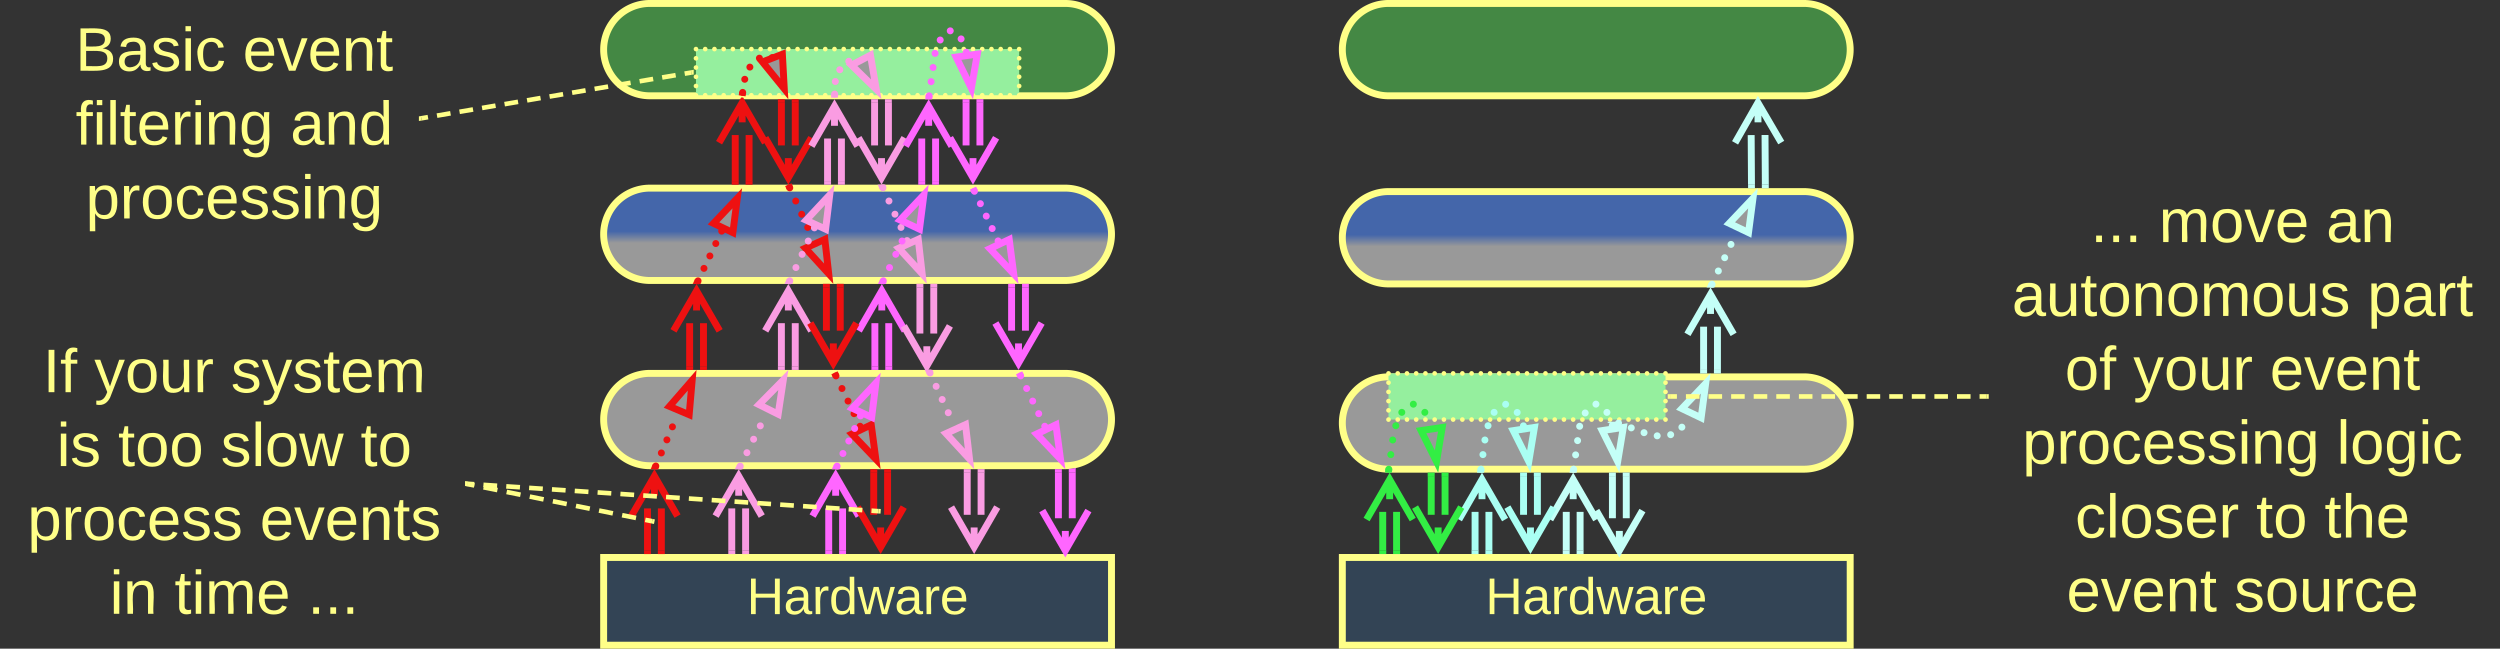 <svg xmlns="http://www.w3.org/2000/svg" xmlns:xlink="http://www.w3.org/1999/xlink" xmlns:lucid="lucid" width="1083" height="281"><rect width="100%" height="100%" fill="#333333" stroke="none"/><g transform="translate(-98.5 -538.5)" lucid:page-tab-id="0_0"><path d="M360 720.25a20 20 0 0 1 20-20h180a20 20 0 0 1 20 20 20 20 0 0 1-20 20H380a20 20 0 0 1-20-20z" stroke="#ff8" stroke-width="3" fill="#999"/><path d="M360 640a20 20 0 0 1 20-20h180a20 20 0 0 1 20 20 20 20 0 0 1-20 20H380a20 20 0 0 1-20-20z" stroke="#ff8" stroke-width="3" fill="url(#a)"/><path d="M360 560a20 20 0 0 1 20-20h180a20 20 0 0 1 20 20 20 20 0 0 1-20 20H380a20 20 0 0 1-20-20z" stroke="#ff8" stroke-width="3" fill="#484"/><path d="M360 780h220v38H360z" stroke="#ff8" stroke-width="3" fill="#345"/><use xlink:href="#b" transform="matrix(1,0,0,1,365,785) translate(56.975 19.528)"/><path d="M381.1 740.38a1.5 1.5 0 0 1 1.5-1.5 1.5 1.5 0 0 1 1.5 1.5 1.5 1.5 0 0 1-1.5 1.5 1.5 1.5 0 0 1-1.5-1.5v-.03m2.4-5.63a1.5 1.5 0 0 1 1.5-1.5 1.5 1.5 0 0 1 1.5 1.5 1.5 1.5 0 0 1-1.5 1.5 1.5 1.5 0 0 1-1.5-1.5v-.02m2.4-5.63v-.02a1.5 1.5 0 0 1 1.5-1.5 1.5 1.5 0 0 1 1.5 1.5 1.5 1.5 0 0 1-1.5 1.5 1.5 1.5 0 0 1-1.5-1.5m2.4-5.64a1.5 1.5 0 0 1 1.5-1.5 1.5 1.5 0 0 1 1.5 1.5 1.5 1.5 0 0 1-1.5 1.5 1.5 1.5 0 0 1-1.5-1.5v-.02" fill="#e11"/><path d="M383.96 740.9l-.36.85h-3.2l.84-2z" stroke="#e11" stroke-width=".05" fill="#e11"/><path d="M398.35 703.22l-1.3 14.94-8.54-3.62z" stroke="#e11" stroke-width="3" fill="#999"/><path d="M100 684a6 6 0 0 1 6-6h188a6 6 0 0 1 6 6v128a6 6 0 0 1-6 6H106a6 6 0 0 1-6-6z" stroke="#ff8" stroke-opacity="0" stroke-width="3" fill="#999" fill-opacity="0"/><use xlink:href="#c" transform="matrix(1,0,0,1,105,683) translate(12.111 25.396)"/><use xlink:href="#d" transform="matrix(1,0,0,1,105,683) translate(34.333 25.396)"/><use xlink:href="#e" transform="matrix(1,0,0,1,105,683) translate(93.519 25.396)"/><use xlink:href="#f" transform="matrix(1,0,0,1,105,683) translate(18.074 57.396)"/><use xlink:href="#g" transform="matrix(1,0,0,1,105,683) translate(44.667 57.396)"/><use xlink:href="#h" transform="matrix(1,0,0,1,105,683) translate(89.111 57.396)"/><use xlink:href="#i" transform="matrix(1,0,0,1,105,683) translate(149.704 57.396)"/><use xlink:href="#j" transform="matrix(1,0,0,1,105,683) translate(5.407 89.396)"/><use xlink:href="#k" transform="matrix(1,0,0,1,105,683) translate(106.074 89.396)"/><use xlink:href="#l" transform="matrix(1,0,0,1,105,683) translate(41.037 121.396)"/><use xlink:href="#m" transform="matrix(1,0,0,1,105,683) translate(69.111 121.396)"/><use xlink:href="#n" transform="matrix(1,0,0,1,105,683) translate(126.741 121.396)"/><path d="M960 617.13a6 6 0 0 1 6-6h208a6 6 0 0 1 6 6v186.25a6 6 0 0 1-6 6H966a6 6 0 0 1-6-6z" stroke="#ff8" stroke-opacity="0" stroke-width="3" fill="#999" fill-opacity="0"/><use xlink:href="#o" transform="matrix(1,0,0,1,965,616.125) translate(39.111 27.24)"/><use xlink:href="#p" transform="matrix(1,0,0,1,965,616.125) translate(68.741 27.24)"/><use xlink:href="#q" transform="matrix(1,0,0,1,965,616.125) translate(141.259 27.24)"/><use xlink:href="#r" transform="matrix(1,0,0,1,965,616.125) translate(5.074 59.24)"/><use xlink:href="#s" transform="matrix(1,0,0,1,965,616.125) translate(159.074 59.24)"/><use xlink:href="#t" transform="matrix(1,0,0,1,965,616.125) translate(28 91.24)"/><use xlink:href="#d" transform="matrix(1,0,0,1,965,616.125) translate(57.63 91.24)"/><use xlink:href="#u" transform="matrix(1,0,0,1,965,616.125) translate(116.815 91.24)"/><use xlink:href="#v" transform="matrix(1,0,0,1,965,616.125) translate(9.593 123.24)"/><use xlink:href="#w" transform="matrix(1,0,0,1,965,616.125) translate(145.741 123.24)"/><use xlink:href="#x" transform="matrix(1,0,0,1,965,616.125) translate(32.481 155.24)"/><use xlink:href="#y" transform="matrix(1,0,0,1,965,616.125) translate(110.852 155.24)"/><use xlink:href="#z" transform="matrix(1,0,0,1,965,616.125) translate(140.481 155.24)"/><use xlink:href="#A" transform="matrix(1,0,0,1,965,616.125) translate(28.741 187.24)"/><use xlink:href="#B" transform="matrix(1,0,0,1,965,616.125) translate(101.333 187.24)"/><path d="M379 777v-18.26M385 777v-18.26" stroke="#e11" stroke-width="3" fill="none"/><path d="M380.48 778.5h-2.96v-1.54h2.96zM386.48 778.5h-2.96v-1.54h2.96z" stroke="#e11" stroke-width=".05" fill="#e11"/><path d="M372 762.07l10-17.32 10 17.32m-10-17.32v8.5M397.25 697.25V678.5M403.25 697.25V678.5" stroke="#e11" stroke-width="3" fill="none"/><path d="M398.73 697.2v1.55h-2.96v-1.54zM404.73 697.2v1.55h-2.96v-1.54z" stroke="#e11" stroke-width=".05" fill="#e11"/><path d="M390.25 681.82l10-17.32 10 17.32m-10-17.32v8.5" stroke="#e11" stroke-width="3" fill="none"/><path d="M415.5 777v-18.26M421.5 777v-18.26" stroke="#fa9ce2" stroke-width="3" fill="none"/><path d="M416.98 778.5h-2.96v-1.54h2.96zM422.98 778.5h-2.96v-1.54h2.96z" stroke="#fa9ce2" stroke-width=".05" fill="#fa9ce2"/><path d="M408.5 762.07l10-17.32 10 17.32m-10-17.32v8.5" stroke="#fa9ce2" stroke-width="3" fill="none"/><path d="M457.5 777v-18.26M463.5 777v-18.26" stroke="#f6f" stroke-width="3" fill="none"/><path d="M458.98 778.5h-2.96v-1.54h2.96zM464.98 778.5h-2.96v-1.54h2.96z" stroke="#f6f" stroke-width=".05" fill="#f6f"/><path d="M450.5 762.07l10-17.32 10 17.32m-10-17.32v8.5" stroke="#f6f" stroke-width="3" fill="none"/><path d="M437 697.25V678.5M443 697.25V678.5" stroke="#fa9ce2" stroke-width="3" fill="none"/><path d="M438.48 697.2v1.55h-2.96v-1.54zM444.48 697.2v1.55h-2.96v-1.54z" stroke="#fa9ce2" stroke-width=".05" fill="#fa9ce2"/><path d="M430 681.82l10-17.32 10 17.32m-10-17.32v8.5" stroke="#fa9ce2" stroke-width="3" fill="none"/><path d="M417 617v-20M423 617v-20" stroke="#e11" stroke-width="3" fill="none"/><path d="M418.48 616.96v1.54h-2.96v-1.54zM424.48 616.96v1.54h-2.96v-1.54z" stroke="#e11" stroke-width=".05" fill="#e11"/><path d="M410 600.32L420 583l10 17.32M420 583v8.5" stroke="#e11" stroke-width="3" fill="none"/><path d="M459.15 701.37v-.02a1.5 1.5 0 0 1 1.5-1.5 1.5 1.5 0 0 1 1.5 1.5 1.5 1.5 0 0 1-1.5 1.5 1.5 1.5 0 0 1-1.5-1.5m2.6 5.47v-.02a1.5 1.5 0 0 1 1.5-1.5 1.5 1.5 0 0 1 1.5 1.5 1.5 1.5 0 0 1-1.5 1.5 1.5 1.5 0 0 1-1.5-1.5m2.62 5.47v-.02a1.5 1.5 0 0 1 1.5-1.5 1.5 1.5 0 0 1 1.5 1.5 1.5 1.5 0 0 1-1.5 1.5 1.5 1.5 0 0 1-1.5-1.5m2.6 5.47v-.02a1.5 1.5 0 0 1 1.5-1.5 1.5 1.5 0 0 1 1.5 1.5 1.5 1.5 0 0 1-1.5 1.5 1.5 1.5 0 0 1-1.5-1.5m2.62 5.47v-.02a1.5 1.5 0 0 1 1.5-1.5 1.5 1.5 0 0 1 1.5 1.5 1.5 1.5 0 0 1-1.5 1.5 1.5 1.5 0 0 1-1.5-1.5" fill="#e11"/><path d="M460.67 701.4L460 700" stroke="#e11" stroke-width="3" fill="none"/><path d="M477.9 737.37l-10.34-10.86 8.36-4z" stroke="#e11" stroke-width="3" fill="#999"/><path d="M417.67 740.42a1.5 1.5 0 0 1 1.5-1.5 1.5 1.5 0 0 1 1.5 1.5 1.5 1.5 0 0 1-1.5 1.5 1.5 1.5 0 0 1-1.5-1.5v-.03m2.9-5.78a1.5 1.5 0 0 1 1.5-1.5 1.5 1.5 0 0 1 1.5 1.5 1.5 1.5 0 0 1-1.5 1.5 1.5 1.5 0 0 1-1.5-1.5v-.03m2.9-5.78v-.02a1.5 1.5 0 0 1 1.5-1.5 1.5 1.5 0 0 1 1.5 1.5 1.5 1.5 0 0 1-1.5 1.5 1.5 1.5 0 0 1-1.5-1.5m2.9-5.8a1.5 1.5 0 0 1 1.5-1.5 1.5 1.5 0 0 1 1.5 1.5 1.5 1.5 0 0 1-1.5 1.5 1.5 1.5 0 0 1-1.5-1.5v-.02" fill="#fa9ce2"/><path d="M420.5 741.03l-.35.72h-3.3l1.02-2.04z" stroke="#fa9ce2" stroke-width=".05" fill="#fa9ce2"/><path d="M437.83 703.1l-2.23 14.82-8.3-4.14z" stroke="#fa9ce2" stroke-width="3" fill="#999"/><path d="M399.4 660.16a1.5 1.5 0 0 1 1.5-1.5 1.5 1.5 0 0 1 1.5 1.5 1.5 1.5 0 0 1-1.5 1.5 1.5 1.5 0 0 1-1.5-1.5v-.03m2.56-5.35v-.02a1.5 1.5 0 0 1 1.5-1.5 1.5 1.5 0 0 1 1.5 1.5 1.5 1.5 0 0 1-1.5 1.5 1.5 1.5 0 0 1-1.5-1.5m2.56-5.36v-.02a1.5 1.5 0 0 1 1.5-1.5 1.5 1.5 0 0 1 1.5 1.5 1.5 1.5 0 0 1-1.5 1.5 1.5 1.5 0 0 1-1.5-1.5m2.56-5.36V644a1.5 1.5 0 0 1 1.5-1.5 1.5 1.5 0 0 1 1.5 1.5 1.5 1.5 0 0 1-1.5 1.5 1.5 1.5 0 0 1-1.5-1.5m2.56-5.37a1.5 1.5 0 0 1 1.5-1.5 1.5 1.5 0 0 1 1.5 1.5 1.5 1.5 0 0 1-1.5 1.5 1.5 1.5 0 0 1-1.5-1.5v-.03" fill="#e11"/><path d="M402.24 660.75l-.36.75h-3.26l.96-2.02z" stroke="#e11" stroke-width=".05" fill="#e11"/><path d="M417.9 624.38l-1.93 14.88-8.37-4z" stroke="#e11" stroke-width="3" fill="#999"/><path d="M439.12 619.88a1.5 1.5 0 0 1 1.5-1.5 1.5 1.5 0 0 1 1.5 1.5 1.5 1.5 0 0 1-1.5 1.5 1.5 1.5 0 0 1-1.5-1.5v-.03m2.6 5.75v-.02a1.5 1.5 0 0 1 1.5-1.5 1.5 1.5 0 0 1 1.5 1.5 1.5 1.5 0 0 1-1.5 1.5 1.5 1.5 0 0 1-1.5-1.5m2.58 5.73a1.5 1.5 0 0 1 1.5-1.5 1.5 1.5 0 0 1 1.5 1.5 1.5 1.5 0 0 1-1.5 1.5 1.5 1.5 0 0 1-1.5-1.5v-.02m2.6 5.74a1.5 1.5 0 0 1 1.5-1.5 1.5 1.5 0 0 1 1.5 1.5 1.5 1.5 0 0 1-1.5 1.5 1.5 1.5 0 0 1-1.5-1.5v-.03" fill="#e11"/><path d="M440.63 619.9l-.63-1.4" stroke="#e11" stroke-width="3" fill="none"/><path d="M457.5 657.08L447.38 646l8.44-3.83z" stroke="#e11" stroke-width="3" fill="#999"/><path d="M680 721.75a20 20 0 0 1 20-20h180a20 20 0 0 1 20 20 20 20 0 0 1-20 20H700a20 20 0 0 1-20-20z" stroke="#ff8" stroke-width="3" fill="#999"/><path d="M680 641.5a20 20 0 0 1 20-20h180a20 20 0 0 1 20 20 20 20 0 0 1-20 20H700a20 20 0 0 1-20-20z" stroke="#ff8" stroke-width="3" fill="url(#C)"/><path d="M680 560a20 20 0 0 1 20-20h180a20 20 0 0 1 20 20 20 20 0 0 1-20 20H700a20 20 0 0 1-20-20z" stroke="#ff8" stroke-width="3" fill="#484"/><path d="M680 780h220v38H680z" stroke="#ff8" stroke-width="3" fill="#345"/><use xlink:href="#D" transform="matrix(1,0,0,1,685,785) translate(56.975 19.528)"/><path d="M857.24 618.52l-.13-21.5M863.24 618.48l-.13-21.5" stroke="#c4fff7" stroke-width="3" fill="none"/><path d="M858.73 620h-2.96v-1.5l2.95-.03zM864.73 620h-2.96v-1.55l2.95-.02z" stroke="#c4fff7" stroke-width=".05" fill="#c4fff7"/><path d="M850.13 600.38l9.9-17.38 10.1 17.26M860.03 583l.04 8.5" stroke="#c4fff7" stroke-width="3" fill="none"/><path d="M697.5 777v-16.76M703.5 777v-16.76" stroke="#3e4" stroke-width="3" fill="none"/><path d="M698.98 778.5H696v-1.54H699zM704.98 778.5H702v-1.54H705z" stroke="#3e4" stroke-width=".05" fill="#3e4"/><path d="M690.5 763.57l10-17.32 10 17.32m-10-17.32v8.5" stroke="#3e4" stroke-width="3" fill="none"/><path d="M737.5 777v-16.76M743.5 777v-16.76" stroke="#aafff3" stroke-width="3" fill="none"/><path d="M738.98 778.5H736v-1.54H739zM744.98 778.5H742v-1.54H745z" stroke="#aafff3" stroke-width=".05" fill="#aafff3"/><path d="M730.5 763.57l10-17.32 10 17.32m-10-17.32v8.5" stroke="#aafff3" stroke-width="3" fill="none"/><path d="M777 777v-16.76M783 777v-16.76" stroke="#c4fff7" stroke-width="3" fill="none"/><path d="M778.48 778.5h-2.96v-1.54h2.96zM784.48 778.5h-2.96v-1.54h2.96z" stroke="#c4fff7" stroke-width=".05" fill="#c4fff7"/><path d="M770 763.57l10-17.32 10 17.32m-10-17.32v8.5M836.5 698.75V680M842.5 698.75V680" stroke="#c4fff7" stroke-width="3" fill="none"/><path d="M837.98 698.7v1.55H835v-1.54zM843.98 698.7v1.55H841v-1.54z" stroke="#c4fff7" stroke-width=".05" fill="#c4fff7"/><path d="M829.5 683.32l10-17.32 10 17.32m-10-17.32v8.5" stroke="#c4fff7" stroke-width="3" fill="none"/><path d="M300.98 748.2l3 .6m4 .8l6 1.2m4 .82l6 1.2m4 .8l6.02 1.22m4 .8l6 1.2m4 .82l6 1.2m4 .8l6 1.22m4 .8l6.02 1.2m4 .82l3 .6" stroke="#ff8" stroke-width="2" fill="none"/><path d="M301.2 747.25l-.4 1.9-.8-.15v-2z" stroke="#ff8" stroke-width=".05" fill="#ff8"/><path d="M381 764.3l1 .2" stroke="#ff8" stroke-width="2" fill="none"/><path d="M483 743.25v18.26M477 743.25v18.26" stroke="#e11" stroke-width="3" fill="none"/><path d="M484.48 743.3h-2.96v-1.55h2.96zM478.48 743.3h-2.96v-1.55h2.96z" stroke="#e11" stroke-width=".05" fill="#e11"/><path d="M490 758.18l-10 17.32-10-17.32m10 17.32V767" stroke="#e11" stroke-width="3" fill="none"/><path d="M477.5 697.25V678.5M483.5 697.25V678.5" stroke="#f6f" stroke-width="3" fill="none"/><path d="M478.98 698.75h-2.96v-1.54h2.96zM484.98 698.75h-2.96v-1.54h2.96z" stroke="#f6f" stroke-width=".05" fill="#f6f"/><path d="M470.5 681.82l10-17.32 10 17.32m-10-17.32v8.5" stroke="#f6f" stroke-width="3" fill="none"/><path d="M443 583v18.5M437 583v18.5" stroke="#e11" stroke-width="3" fill="none"/><path d="M444.48 583.04h-2.96v-1.54h2.96zM438.48 583.04h-2.96v-1.54h2.96z" stroke="#e11" stroke-width=".05" fill="#e11"/><path d="M450 598.18l-10 17.32-10-17.32m10 17.32V607M462.5 663v18.76M456.5 663v18.76" stroke="#e11" stroke-width="3" fill="none"/><path d="M463.98 663.04h-2.96v-1.54h2.96zM457.98 663.04h-2.96v-1.54h2.96z" stroke="#e11" stroke-width=".05" fill="#e11"/><path d="M469.5 678.43l-10 17.32-10-17.32m10 17.32v-8.5" stroke="#e11" stroke-width="3" fill="none"/><path d="M400 559.75h140v20H400z" fill="#95ef9e"/><path d="M399 559.76a1 1 0 0 1 1-1 1 1 0 0 1 1 1 1 1 0 0 1-1 1 1 1 0 0 1-1-1v-.02m4 .02a1 1 0 0 1 1-1 1 1 0 0 1 1 1 1 1 0 0 1-1 1 1 1 0 0 1-1-1v-.02m4 .02a1 1 0 0 1 1-1 1 1 0 0 1 1 1 1 1 0 0 1-1 1 1 1 0 0 1-1-1v-.02m4 .02a1 1 0 0 1 1-1 1 1 0 0 1 1 1 1 1 0 0 1-1 1 1 1 0 0 1-1-1v-.02m4 .02a1 1 0 0 1 1-1 1 1 0 0 1 1 1 1 1 0 0 1-1 1 1 1 0 0 1-1-1v-.02m4 .02a1 1 0 0 1 1-1 1 1 0 0 1 1 1 1 1 0 0 1-1 1 1 1 0 0 1-1-1v-.02m4 .02a1 1 0 0 1 1-1 1 1 0 0 1 1 1 1 1 0 0 1-1 1 1 1 0 0 1-1-1v-.02m4 .02a1 1 0 0 1 1-1 1 1 0 0 1 1 1 1 1 0 0 1-1 1 1 1 0 0 1-1-1v-.02m4 .02a1 1 0 0 1 1-1 1 1 0 0 1 1 1 1 1 0 0 1-1 1 1 1 0 0 1-1-1v-.02m4 .02a1 1 0 0 1 1-1 1 1 0 0 1 1 1 1 1 0 0 1-1 1 1 1 0 0 1-1-1v-.02m4 .02a1 1 0 0 1 1-1 1 1 0 0 1 1 1 1 1 0 0 1-1 1 1 1 0 0 1-1-1v-.02m4 .02a1 1 0 0 1 1-1 1 1 0 0 1 1 1 1 1 0 0 1-1 1 1 1 0 0 1-1-1v-.02m4 .02a1 1 0 0 1 1-1 1 1 0 0 1 1 1 1 1 0 0 1-1 1 1 1 0 0 1-1-1v-.02m4 .02a1 1 0 0 1 1-1 1 1 0 0 1 1 1 1 1 0 0 1-1 1 1 1 0 0 1-1-1v-.02m4 .02a1 1 0 0 1 1-1 1 1 0 0 1 1 1 1 1 0 0 1-1 1 1 1 0 0 1-1-1v-.02m4 .02a1 1 0 0 1 1-1 1 1 0 0 1 1 1 1 1 0 0 1-1 1 1 1 0 0 1-1-1v-.02m4 .02a1 1 0 0 1 1-1 1 1 0 0 1 1 1 1 1 0 0 1-1 1 1 1 0 0 1-1-1v-.02m4 .02a1 1 0 0 1 1-1 1 1 0 0 1 1 1 1 1 0 0 1-1 1 1 1 0 0 1-1-1v-.02m4 .02a1 1 0 0 1 1-1 1 1 0 0 1 1 1 1 1 0 0 1-1 1 1 1 0 0 1-1-1v-.02m4 .02a1 1 0 0 1 1-1 1 1 0 0 1 1 1 1 1 0 0 1-1 1 1 1 0 0 1-1-1v-.02m4 .02a1 1 0 0 1 1-1 1 1 0 0 1 1 1 1 1 0 0 1-1 1 1 1 0 0 1-1-1v-.02m4 .02a1 1 0 0 1 1-1 1 1 0 0 1 1 1 1 1 0 0 1-1 1 1 1 0 0 1-1-1v-.02m4 .02a1 1 0 0 1 1-1 1 1 0 0 1 1 1 1 1 0 0 1-1 1 1 1 0 0 1-1-1v-.02m4 .02a1 1 0 0 1 1-1 1 1 0 0 1 1 1 1 1 0 0 1-1 1 1 1 0 0 1-1-1v-.02m4 .02a1 1 0 0 1 1-1 1 1 0 0 1 1 1 1 1 0 0 1-1 1 1 1 0 0 1-1-1v-.02m4 .02a1 1 0 0 1 1-1 1 1 0 0 1 1 1 1 1 0 0 1-1 1 1 1 0 0 1-1-1v-.02m4 .02a1 1 0 0 1 1-1 1 1 0 0 1 1 1 1 1 0 0 1-1 1 1 1 0 0 1-1-1v-.02m4 .02a1 1 0 0 1 1-1 1 1 0 0 1 1 1 1 1 0 0 1-1 1 1 1 0 0 1-1-1v-.02m4 .02a1 1 0 0 1 1-1 1 1 0 0 1 1 1 1 1 0 0 1-1 1 1 1 0 0 1-1-1v-.02m4 .02a1 1 0 0 1 1-1 1 1 0 0 1 1 1 1 1 0 0 1-1 1 1 1 0 0 1-1-1v-.02m4 .02a1 1 0 0 1 1-1 1 1 0 0 1 1 1 1 1 0 0 1-1 1 1 1 0 0 1-1-1v-.02m4 .02a1 1 0 0 1 1-1 1 1 0 0 1 1 1 1 1 0 0 1-1 1 1 1 0 0 1-1-1v-.02m4 .02a1 1 0 0 1 1-1 1 1 0 0 1 1 1 1 1 0 0 1-1 1 1 1 0 0 1-1-1v-.02m4 .02a1 1 0 0 1 1-1 1 1 0 0 1 1 1 1 1 0 0 1-1 1 1 1 0 0 1-1-1v-.02m4 .02a1 1 0 0 1 1-1 1 1 0 0 1 1 1 1 1 0 0 1-1 1 1 1 0 0 1-1-1v-.02m4 .02a1 1 0 0 1 1-1 1 1 0 0 1 1 1 1 1 0 0 1-1 1 1 1 0 0 1-1-1v-.02m0 4.02a1 1 0 0 1 1-1 1 1 0 0 1 1 1 1 1 0 0 1-1 1 1 1 0 0 1-1-1v-.02m0 4.02a1 1 0 0 1 1-1 1 1 0 0 1 1 1 1 1 0 0 1-1 1 1 1 0 0 1-1-1v-.02m0 4.02a1 1 0 0 1 1-1 1 1 0 0 1 1 1 1 1 0 0 1-1 1 1 1 0 0 1-1-1v-.02m0 4.02a1 1 0 0 1 1-1 1 1 0 0 1 1 1 1 1 0 0 1-1 1 1 1 0 0 1-1-1v-.02m0 4.02a1 1 0 0 1 1-1 1 1 0 0 1 1 1 1 1 0 0 1-1 1 1 1 0 0 1-1-1v-.02m-4 .02a1 1 0 0 1 1-1 1 1 0 0 1 1 1 1 1 0 0 1-1 1 1 1 0 0 1-1-1v-.02m-4 .02a1 1 0 0 1 1-1 1 1 0 0 1 1 1 1 1 0 0 1-1 1 1 1 0 0 1-1-1v-.02m-4 .02a1 1 0 0 1 1-1 1 1 0 0 1 1 1 1 1 0 0 1-1 1 1 1 0 0 1-1-1v-.02m-4 .02a1 1 0 0 1 1-1 1 1 0 0 1 1 1 1 1 0 0 1-1 1 1 1 0 0 1-1-1v-.02m-4 .02a1 1 0 0 1 1-1 1 1 0 0 1 1 1 1 1 0 0 1-1 1 1 1 0 0 1-1-1v-.02m-4 .02a1 1 0 0 1 1-1 1 1 0 0 1 1 1 1 1 0 0 1-1 1 1 1 0 0 1-1-1v-.02m-4 .02a1 1 0 0 1 1-1 1 1 0 0 1 1 1 1 1 0 0 1-1 1 1 1 0 0 1-1-1v-.02m-4 .02a1 1 0 0 1 1-1 1 1 0 0 1 1 1 1 1 0 0 1-1 1 1 1 0 0 1-1-1v-.02m-4 .02a1 1 0 0 1 1-1 1 1 0 0 1 1 1 1 1 0 0 1-1 1 1 1 0 0 1-1-1v-.02m-4 .02a1 1 0 0 1 1-1 1 1 0 0 1 1 1 1 1 0 0 1-1 1 1 1 0 0 1-1-1v-.02m-4 .02a1 1 0 0 1 1-1 1 1 0 0 1 1 1 1 1 0 0 1-1 1 1 1 0 0 1-1-1v-.02m-4 .02a1 1 0 0 1 1-1 1 1 0 0 1 1 1 1 1 0 0 1-1 1 1 1 0 0 1-1-1v-.02m-4 .02a1 1 0 0 1 1-1 1 1 0 0 1 1 1 1 1 0 0 1-1 1 1 1 0 0 1-1-1v-.02m-4 .02a1 1 0 0 1 1-1 1 1 0 0 1 1 1 1 1 0 0 1-1 1 1 1 0 0 1-1-1v-.02m-4 .02a1 1 0 0 1 1-1 1 1 0 0 1 1 1 1 1 0 0 1-1 1 1 1 0 0 1-1-1v-.02m-4 .02a1 1 0 0 1 1-1 1 1 0 0 1 1 1 1 1 0 0 1-1 1 1 1 0 0 1-1-1v-.02m-4 .02a1 1 0 0 1 1-1 1 1 0 0 1 1 1 1 1 0 0 1-1 1 1 1 0 0 1-1-1v-.02m-4 .02a1 1 0 0 1 1-1 1 1 0 0 1 1 1 1 1 0 0 1-1 1 1 1 0 0 1-1-1v-.02m-4 .02a1 1 0 0 1 1-1 1 1 0 0 1 1 1 1 1 0 0 1-1 1 1 1 0 0 1-1-1v-.02m-4 .02a1 1 0 0 1 1-1 1 1 0 0 1 1 1 1 1 0 0 1-1 1 1 1 0 0 1-1-1v-.02m-4 .02a1 1 0 0 1 1-1 1 1 0 0 1 1 1 1 1 0 0 1-1 1 1 1 0 0 1-1-1v-.02m-4 .02a1 1 0 0 1 1-1 1 1 0 0 1 1 1 1 1 0 0 1-1 1 1 1 0 0 1-1-1v-.02m-4 .02a1 1 0 0 1 1-1 1 1 0 0 1 1 1 1 1 0 0 1-1 1 1 1 0 0 1-1-1v-.02m-4 .02a1 1 0 0 1 1-1 1 1 0 0 1 1 1 1 1 0 0 1-1 1 1 1 0 0 1-1-1v-.02m-4 .02a1 1 0 0 1 1-1 1 1 0 0 1 1 1 1 1 0 0 1-1 1 1 1 0 0 1-1-1v-.02m-4 .02a1 1 0 0 1 1-1 1 1 0 0 1 1 1 1 1 0 0 1-1 1 1 1 0 0 1-1-1v-.02m-4 .02a1 1 0 0 1 1-1 1 1 0 0 1 1 1 1 1 0 0 1-1 1 1 1 0 0 1-1-1v-.02m-4 .02a1 1 0 0 1 1-1 1 1 0 0 1 1 1 1 1 0 0 1-1 1 1 1 0 0 1-1-1v-.02m-4 .02a1 1 0 0 1 1-1 1 1 0 0 1 1 1 1 1 0 0 1-1 1 1 1 0 0 1-1-1v-.02m-4 .02a1 1 0 0 1 1-1 1 1 0 0 1 1 1 1 1 0 0 1-1 1 1 1 0 0 1-1-1v-.02m-4 .02a1 1 0 0 1 1-1 1 1 0 0 1 1 1 1 1 0 0 1-1 1 1 1 0 0 1-1-1v-.02m-4 .02a1 1 0 0 1 1-1 1 1 0 0 1 1 1 1 1 0 0 1-1 1 1 1 0 0 1-1-1v-.02m-4 .02a1 1 0 0 1 1-1 1 1 0 0 1 1 1 1 1 0 0 1-1 1 1 1 0 0 1-1-1v-.02m-4 .02a1 1 0 0 1 1-1 1 1 0 0 1 1 1 1 1 0 0 1-1 1 1 1 0 0 1-1-1v-.02m-4 .02a1 1 0 0 1 1-1 1 1 0 0 1 1 1 1 1 0 0 1-1 1 1 1 0 0 1-1-1v-.02m0-3.98a1 1 0 0 1 1-1 1 1 0 0 1 1 1 1 1 0 0 1-1 1 1 1 0 0 1-1-1v-.02m0-3.98a1 1 0 0 1 1-1 1 1 0 0 1 1 1 1 1 0 0 1-1 1 1 1 0 0 1-1-1v-.02m0-3.98a1 1 0 0 1 1-1 1 1 0 0 1 1 1 1 1 0 0 1-1 1 1 1 0 0 1-1-1v-.02m0-3.98a1 1 0 0 1 1-1 1 1 0 0 1 1 1 1 1 0 0 1-1 1 1 1 0 0 1-1-1v-.02" fill="#ff8"/><path d="M418.73 578.53a1.5 1.5 0 0 1 1.5-1.5 1.5 1.5 0 0 1 1.5 1.5 1.5 1.5 0 0 1-1.5 1.5 1.5 1.5 0 0 1-1.5-1.5v-.03m.9-5.65a1.5 1.5 0 0 1 1.5-1.5 1.5 1.5 0 0 1 1.5 1.5 1.5 1.5 0 0 1-1.5 1.5 1.5 1.5 0 0 1-1.5-1.5v-.03m2.22-5.23v-.02a1.5 1.5 0 0 1 1.5-1.5 1.5 1.5 0 0 1 1.5 1.5 1.5 1.5 0 0 1-1.5 1.5 1.5 1.5 0 0 1-1.5-1.5v-.02m4.13-3.85a1.5 1.5 0 0 1 1.5-1.5 1.5 1.5 0 0 1 1.5 1.5 1.5 1.5 0 0 1-1.5 1.5 1.5 1.5 0 0 1-1.5-1.5v-.02m5.55-.22v-.02a1.5 1.5 0 0 1 1.5-1.5 1.5 1.5 0 0 1 1.5 1.5 1.5 1.5 0 0 1-1.5 1.5 1.5 1.5 0 0 1-1.5-1.5v-.02" fill="#e11"/><path d="M420.24 578.48L420 580" stroke="#e11" stroke-width="3" fill="none"/><path d="M438.25 576.97l-9.46-11.64 8.64-3.34z" stroke="#e11" stroke-width="3" fill="#999"/><path d="M457 617v-18.5M463 617v-18.5" stroke="#fa9ce2" stroke-width="3" fill="none"/><path d="M458.48 618.5h-2.96v-1.54h2.96zM464.48 618.5h-2.96v-1.54h2.96z" stroke="#fa9ce2" stroke-width=".05" fill="#fa9ce2"/><path d="M450 601.82l10-17.32 10 17.32m-10-17.32v8.5" stroke="#fa9ce2" stroke-width="3" fill="none"/><path d="M439.13 660.15a1.5 1.5 0 0 1 1.5-1.5 1.5 1.5 0 0 1 1.5 1.5 1.5 1.5 0 0 1-1.5 1.5 1.5 1.5 0 0 1-1.5-1.5v-.02m2.67-5.7v-.03a1.5 1.5 0 0 1 1.5-1.5 1.5 1.5 0 0 1 1.5 1.5 1.5 1.5 0 0 1-1.5 1.5 1.5 1.5 0 0 1-1.5-1.5m2.67-5.72a1.5 1.5 0 0 1 1.5-1.5 1.5 1.5 0 0 1 1.5 1.5 1.5 1.5 0 0 1-1.5 1.5 1.5 1.5 0 0 1-1.5-1.5v-.03m2.67-5.7v-.02a1.5 1.5 0 0 1 1.5-1.5 1.5 1.5 0 0 1 1.5 1.5 1.5 1.5 0 0 1-1.5 1.5 1.5 1.5 0 0 1-1.5-1.5m2.66-5.72a1.5 1.5 0 0 1 1.5-1.5 1.5 1.5 0 0 1 1.5 1.5 1.5 1.5 0 0 1-1.5 1.5 1.5 1.5 0 0 1-1.5-1.5v-.02" fill="#fa9ce2"/><path d="M442 660.73l-.37.77h-3.26l.94-2.02z" stroke="#fa9ce2" stroke-width=".05" fill="#fa9ce2"/><path d="M457.95 622.9l-1.8 14.9-8.42-3.92z" stroke="#fa9ce2" stroke-width="3" fill="#999"/><path d="M483.37 583v18.5M477.37 583v18.5" stroke="#fa9ce2" stroke-width="3" fill="none"/><path d="M484.84 583.04h-2.95v-1.54h2.94zM478.84 583.04h-2.95v-1.54h2.94z" stroke="#fa9ce2" stroke-width=".05" fill="#fa9ce2"/><path d="M490.37 598.18l-10 17.32-10-17.32m10 17.32V607M503 663v20M497 663v20" stroke="#fa9ce2" stroke-width="3" fill="none"/><path d="M504.48 663.04h-2.96v-1.54h2.96zM498.48 663.04h-2.96v-1.54h2.96z" stroke="#fa9ce2" stroke-width=".05" fill="#fa9ce2"/><path d="M510 679.68L500 697l-10-17.32M500 697v-8.5M523.5 743.25v18.26M517.5 743.25v18.26" stroke="#fa9ce2" stroke-width="3" fill="none"/><path d="M525 743.3h-2.96v-1.55H525zM519 743.3h-2.96v-1.55H519z" stroke="#fa9ce2" stroke-width=".05" fill="#fa9ce2"/><path d="M530.5 758.18l-10 17.32-10-17.32m10 17.32V767" stroke="#fa9ce2" stroke-width="3" fill="none"/><path d="M479.5 619.88v-.02a1.5 1.5 0 0 1 1.5-1.5 1.5 1.5 0 0 1 1.5 1.5 1.5 1.5 0 0 1-1.5 1.5 1.5 1.5 0 0 1-1.5-1.5m2.6 5.74v-.02a1.5 1.5 0 0 1 1.5-1.5 1.5 1.5 0 0 1 1.5 1.5 1.5 1.5 0 0 1-1.5 1.5 1.5 1.5 0 0 1-1.5-1.5m2.6 5.74v-.02a1.5 1.5 0 0 1 1.5-1.5 1.5 1.5 0 0 1 1.5 1.5 1.5 1.5 0 0 1-1.5 1.5 1.5 1.5 0 0 1-1.5-1.5m2.62 5.74v-.02a1.5 1.5 0 0 1 1.5-1.5 1.5 1.5 0 0 1 1.5 1.5 1.5 1.5 0 0 1-1.5 1.5 1.5 1.5 0 0 1-1.5-1.5m2.62 5.74v-.02a1.5 1.5 0 0 1 1.5-1.5 1.5 1.5 0 0 1 1.5 1.5 1.5 1.5 0 0 1-1.5 1.5 1.5 1.5 0 0 1-1.5-1.5" fill="#fa9ce2"/><path d="M482.35 619.3l-2.7 1.2-.9-2h3.24z" stroke="#fa9ce2" stroke-width=".05" fill="#fa9ce2"/><path d="M497.98 657.08l-10.14-11.05 8.44-3.85z" stroke="#fa9ce2" stroke-width="3" fill="#999"/><path d="M499.9 700.13v-.02a1.5 1.5 0 0 1 1.5-1.5 1.5 1.5 0 0 1 1.5 1.5 1.5 1.5 0 0 1-1.5 1.5 1.5 1.5 0 0 1-1.5-1.5m2.64 5.75a1.5 1.5 0 0 1 1.5-1.5 1.5 1.5 0 0 1 1.5 1.5 1.5 1.5 0 0 1-1.5 1.5 1.5 1.5 0 0 1-1.5-1.5v-.03m2.62 5.76v-.02a1.5 1.5 0 0 1 1.5-1.5 1.5 1.5 0 0 1 1.5 1.5 1.5 1.5 0 0 1-1.5 1.5 1.5 1.5 0 0 1-1.5-1.5m2.63 5.74v-.02a1.5 1.5 0 0 1 1.5-1.5 1.5 1.5 0 0 1 1.5 1.5 1.5 1.5 0 0 1-1.5 1.5 1.5 1.5 0 0 1-1.5-1.5" fill="#fa9ce2"/><path d="M502.77 699.53l-2.68 1.23-.94-2h3.25z" stroke="#fa9ce2" stroke-width=".05" fill="#fa9ce2"/><path d="M518.5 737.34l-10.17-11.04 8.42-3.86z" stroke="#fa9ce2" stroke-width="3" fill="#999"/><path d="M459.63 740.4a1.5 1.5 0 0 1 1.5-1.5 1.5 1.5 0 0 1 1.5 1.5 1.5 1.5 0 0 1-1.5 1.5 1.5 1.5 0 0 1-1.5-1.5v-.02m2.54-5.4v-.02a1.5 1.5 0 0 1 1.5-1.5 1.5 1.5 0 0 1 1.5 1.5 1.5 1.5 0 0 1-1.5 1.5 1.5 1.5 0 0 1-1.5-1.5m2.53-5.4v-.02a1.5 1.5 0 0 1 1.5-1.5 1.5 1.5 0 0 1 1.5 1.5 1.5 1.5 0 0 1-1.5 1.5 1.5 1.5 0 0 1-1.5-1.5v-.02m2.54-5.4a1.5 1.5 0 0 1 1.5-1.5 1.5 1.5 0 0 1 1.5 1.5 1.5 1.5 0 0 1-1.5 1.5 1.5 1.5 0 0 1-1.5-1.5v-.02m2.53-5.4v-.02a1.5 1.5 0 0 1 1.5-1.5 1.5 1.5 0 0 1 1.5 1.5 1.5 1.5 0 0 1-1.5 1.5 1.5 1.5 0 0 1-1.5-1.5" fill="#f6f"/><path d="M462.5 740.98l-.37.77h-3.26l.94-2.02z" stroke="#f6f" stroke-width=".05" fill="#f6f"/><path d="M477.95 704.4l-1.84 14.88-8.4-3.92z" stroke="#f6f" stroke-width="3" fill="#999"/><path d="M497.8 617v-18.5M503.8 617v-18.5" stroke="#f6f" stroke-width="3" fill="none"/><path d="M499.26 616.96v1.54h-2.95v-1.54zM505.26 616.96v1.54h-2.95v-1.54z" stroke="#f6f" stroke-width=".05" fill="#f6f"/><path d="M490.8 601.82l10-17.32 10 17.32m-10-17.32v8.5" stroke="#f6f" stroke-width="3" fill="none"/><path d="M479.64 660.16v-.02a1.5 1.5 0 0 1 1.5-1.5 1.5 1.5 0 0 1 1.5 1.5 1.5 1.5 0 0 1-1.5 1.5 1.5 1.5 0 0 1-1.5-1.5m2.7-5.73a1.5 1.5 0 0 1 1.5-1.5 1.5 1.5 0 0 1 1.5 1.5 1.5 1.5 0 0 1-1.5 1.5 1.5 1.5 0 0 1-1.5-1.5v-.02m2.72-5.72a1.5 1.5 0 0 1 1.5-1.5 1.5 1.5 0 0 1 1.5 1.5 1.5 1.5 0 0 1-1.5 1.5 1.5 1.5 0 0 1-1.5-1.5v-.03m2.72-5.72a1.5 1.5 0 0 1 1.5-1.5 1.5 1.5 0 0 1 1.5 1.5 1.5 1.5 0 0 1-1.5 1.5 1.5 1.5 0 0 1-1.5-1.5v-.02" fill="#f6f"/><path d="M482.5 660.74l-.37.76h-3.26l.95-2.02z" stroke="#f6f" stroke-width=".05" fill="#f6f"/><path d="M498.72 622.9l-1.9 14.87-8.38-3.96z" stroke="#f6f" stroke-width="3" fill="#999"/><path d="M523 583v18.5M517 583v18.5" stroke="#f6f" stroke-width="3" fill="none"/><path d="M524.48 583.04h-2.96v-1.54h2.96zM518.48 583.04h-2.96v-1.54h2.96z" stroke="#f6f" stroke-width=".05" fill="#f6f"/><path d="M530 598.18l-10 17.32-10-17.32m10 17.32V607M542.72 663v18.76M536.72 663v18.76" stroke="#f6f" stroke-width="3" fill="none"/><path d="M544.2 663.04h-2.95v-1.54h2.95zM538.2 663.04h-2.95v-1.54h2.95z" stroke="#f6f" stroke-width=".05" fill="#f6f"/><path d="M549.72 678.43l-10 17.32-10-17.32m10 17.32v-8.5M563 743.25V763M557 743.25V763" stroke="#f6f" stroke-width="3" fill="none"/><path d="M564.48 743.3h-2.96v-1.66l1.84-.15 1.12-.28zM558.48 743.3h-2.96v-1.55h2.96z" stroke="#f6f" stroke-width=".05" fill="#f6f"/><path d="M570 759.68L560 777l-10-17.32M560 777v-8.5" stroke="#f6f" stroke-width="3" fill="none"/><path d="M519.14 621.37a1.5 1.5 0 0 1 1.5-1.5 1.5 1.5 0 0 1 1.5 1.5 1.5 1.5 0 0 1-1.5 1.5 1.5 1.5 0 0 1-1.5-1.5v-.03m2.56 5.4a1.5 1.5 0 0 1 1.5-1.5 1.5 1.5 0 0 1 1.5 1.5 1.5 1.5 0 0 1-1.5 1.5 1.5 1.5 0 0 1-1.5-1.5v-.02m2.56 5.4a1.5 1.5 0 0 1 1.5-1.5 1.5 1.5 0 0 1 1.5 1.5 1.5 1.5 0 0 1-1.5 1.5 1.5 1.5 0 0 1-1.5-1.5v-.02m2.56 5.4a1.5 1.5 0 0 1 1.5-1.5 1.5 1.5 0 0 1 1.5 1.5 1.5 1.5 0 0 1-1.5 1.5 1.5 1.5 0 0 1-1.5-1.5v-.02m2.55 5.4a1.5 1.5 0 0 1 1.5-1.5 1.5 1.5 0 0 1 1.5 1.5 1.5 1.5 0 0 1-1.5 1.5 1.5 1.5 0 0 1-1.5-1.5v-.02" fill="#f6f"/><path d="M520.66 621.4L520 620" stroke="#f6f" stroke-width="3" fill="none"/><path d="M537.64 657.12l-10.3-10.9 8.36-3.98z" stroke="#f6f" stroke-width="3" fill="#999"/><path d="M539.15 701.37v-.02a1.5 1.5 0 0 1 1.5-1.5 1.5 1.5 0 0 1 1.5 1.5 1.5 1.5 0 0 1-1.5 1.5 1.5 1.5 0 0 1-1.5-1.5m2.6 5.47v-.02a1.5 1.5 0 0 1 1.5-1.5 1.5 1.5 0 0 1 1.5 1.5 1.5 1.5 0 0 1-1.5 1.5 1.5 1.5 0 0 1-1.5-1.5m2.62 5.47v-.02a1.5 1.5 0 0 1 1.5-1.5 1.5 1.5 0 0 1 1.5 1.5 1.5 1.5 0 0 1-1.5 1.5 1.5 1.5 0 0 1-1.5-1.5m2.6 5.47v-.02a1.5 1.5 0 0 1 1.5-1.5 1.5 1.5 0 0 1 1.5 1.5 1.5 1.5 0 0 1-1.5 1.5 1.5 1.5 0 0 1-1.5-1.5m2.62 5.47v-.02a1.5 1.5 0 0 1 1.5-1.5 1.5 1.5 0 0 1 1.5 1.5 1.5 1.5 0 0 1-1.5 1.5 1.5 1.5 0 0 1-1.5-1.5" fill="#f6f"/><path d="M540.66 701.4L540 700" stroke="#f6f" stroke-width="3" fill="none"/><path d="M557.9 737.37l-10.34-10.86 8.36-4z" stroke="#f6f" stroke-width="3" fill="#999"/><path d="M458.57 579.27v-.02a1.5 1.5 0 0 1 1.5-1.5 1.5 1.5 0 0 1 1.5 1.5 1.5 1.5 0 0 1-1.5 1.5 1.5 1.5 0 0 1-1.5-1.5m.3-5.44a1.5 1.5 0 0 1 1.5-1.5 1.5 1.5 0 0 1 1.5 1.5 1.5 1.5 0 0 1-1.5 1.5 1.5 1.5 0 0 1-1.5-1.5v-.02m1.93-5.05v-.02a1.5 1.5 0 0 1 1.5-1.5 1.5 1.5 0 0 1 1.5 1.5 1.5 1.5 0 0 1-1.5 1.5 1.5 1.5 0 0 1-1.5-1.5m3.9-3.65v-.02a1.5 1.5 0 0 1 1.5-1.5 1.5 1.5 0 0 1 1.5 1.5 1.5 1.5 0 0 1-1.5 1.5 1.5 1.5 0 0 1-1.5-1.5" fill="#fa9ce2"/><path d="M461.55 579.3l-.07 1.45h-2.96l.08-1.6z" stroke="#fa9ce2" stroke-width=".05" fill="#fa9ce2"/><path d="M478.1 577.2l-10.72-10.48 8.2-4.3z" stroke="#fa9ce2" stroke-width="3" fill="#999"/><path d="M499.5 580.03V580a1.5 1.5 0 0 1 1.5-1.5 1.5 1.5 0 0 1 1.5 1.5 1.5 1.5 0 0 1-1.5 1.5 1.5 1.5 0 0 1-1.5-1.5m.85-6.1v-.02a1.5 1.5 0 0 1 1.5-1.5 1.5 1.5 0 0 1 1.5 1.5 1.5 1.5 0 0 1-1.5 1.5 1.5 1.5 0 0 1-1.5-1.5v-.02m.86-6.1v-.02a1.5 1.5 0 0 1 1.5-1.5 1.5 1.5 0 0 1 1.5 1.5 1.5 1.5 0 0 1-1.5 1.5 1.5 1.5 0 0 1-1.5-1.5m.87-6.12a1.5 1.5 0 0 1 1.5-1.5 1.5 1.5 0 0 1 1.5 1.5 1.5 1.5 0 0 1-1.5 1.5 1.5 1.5 0 0 1-1.5-1.5v-.03m2.22-5.73v-.02a1.5 1.5 0 0 1 1.5-1.5 1.5 1.5 0 0 1 1.5 1.5 1.5 1.5 0 0 1-1.5 1.5 1.5 1.5 0 0 1-1.5-1.5m4.35-3.98a1.5 1.5 0 0 1 1.5-1.5 1.5 1.5 0 0 1 1.5 1.5 1.5 1.5 0 0 1-1.5 1.5 1.5 1.5 0 0 1-1.5-1.5v-.03m4.7 3.55v-.02a1.5 1.5 0 0 1 1.5-1.5 1.5 1.5 0 0 1 1.5 1.5 1.5 1.5 0 0 1-1.5 1.5 1.5 1.5 0 0 1-1.5-1.5v-.02m2.23 5.8v-.02a1.5 1.5 0 0 1 1.5-1.5 1.5 1.5 0 0 1 1.5 1.5 1.5 1.5 0 0 1-1.5 1.5 1.5 1.5 0 0 1-1.5-1.5v-.02" fill="#f6f"/><path d="M502.46 580.18l-.18 1.32h-2.98l.24-1.73z" stroke="#f6f" stroke-width=".05" fill="#f6f"/><path d="M519.3 576.7l-6.6-13.47 9.18-1.3z" stroke="#f6f" stroke-width="3" fill="#999"/><path d="M301 748.07l2.96.2m3.96.26l5.93.4m3.96.26l5.94.38m3.96.27l5.93.4m3.96.26l5.92.4m3.96.26l5.93.4m3.97.26l5.93.4m3.95.26l5.94.4m3.94.26l5.94.4m3.95.26l5.94.4m3.95.26l5.94.4m3.95.26l5.94.4m3.96.26l5.93.4m3.96.26l5.92.4m3.96.26l5.93.4m3.97.26l5.93.4m3.96.26l5.93.4m3.95.26l5.93.4m3.96.26l2.96.2" stroke="#ff8" stroke-width="2" fill="none"/><path d="M301.1 747.1l-.14 1.94-.96-.06v-1.96z" stroke="#ff8" stroke-width=".05" fill="#ff8"/><path d="M478.98 759.93l1.02.07" stroke="#ff8" stroke-width="2" fill="none"/><path d="M120 546a6 6 0 0 1 6-6h148a6 6 0 0 1 6 6v87.83a6 6 0 0 1-6 6H126a6 6 0 0 1-6-6z" stroke="#ff8" stroke-opacity="0" stroke-width="3" fill="#999" fill-opacity="0"/><use xlink:href="#E" transform="matrix(1,0,0,1,125,545) translate(6.148 24.146)"/><use xlink:href="#F" transform="matrix(1,0,0,1,125,545) translate(78.667 24.146)"/><use xlink:href="#G" transform="matrix(1,0,0,1,125,545) translate(6.259 56.146)"/><use xlink:href="#H" transform="matrix(1,0,0,1,125,545) translate(99.296 56.146)"/><use xlink:href="#I" transform="matrix(1,0,0,1,125,545) translate(10.63 88.146)"/><path d="M281 589.75l2.9-.5m3.9-.66l5.86-1m3.9-.66l5.86-1m3.9-.66l5.85-1m3.9-.65l5.85-1m3.9-.65l5.85-1m3.9-.65l5.86-1m3.9-.66l5.85-1m3.9-.65l5.85-1m3.9-.65l5.85-1m3.9-.65l5.86-1m3.9-.65l5.85-1m3.9-.66l2.9-.48" stroke="#ff8" stroke-width="2" fill="none"/><path d="M281.17 590.7l-1.17.2v-1.98l.85-.14zM399 570.74l-.85.14-.32-1.92 1.17-.2z" stroke="#ff8" stroke-width=".05" fill="#ff8"/><path d="M700 700.25h120v20H700z" fill="#95ef9e"/><path d="M699 700.26a1 1 0 0 1 1-1 1 1 0 0 1 1 1 1 1 0 0 1-1 1 1 1 0 0 1-1-1v-.02m4 .02a1 1 0 0 1 1-1 1 1 0 0 1 1 1 1 1 0 0 1-1 1 1 1 0 0 1-1-1v-.02m4 .02a1 1 0 0 1 1-1 1 1 0 0 1 1 1 1 1 0 0 1-1 1 1 1 0 0 1-1-1v-.02m4 .02a1 1 0 0 1 1-1 1 1 0 0 1 1 1 1 1 0 0 1-1 1 1 1 0 0 1-1-1v-.02m4 .02a1 1 0 0 1 1-1 1 1 0 0 1 1 1 1 1 0 0 1-1 1 1 1 0 0 1-1-1v-.02m4 .02a1 1 0 0 1 1-1 1 1 0 0 1 1 1 1 1 0 0 1-1 1 1 1 0 0 1-1-1v-.02m4 .02a1 1 0 0 1 1-1 1 1 0 0 1 1 1 1 1 0 0 1-1 1 1 1 0 0 1-1-1v-.02m4 .02a1 1 0 0 1 1-1 1 1 0 0 1 1 1 1 1 0 0 1-1 1 1 1 0 0 1-1-1v-.02m4 .02a1 1 0 0 1 1-1 1 1 0 0 1 1 1 1 1 0 0 1-1 1 1 1 0 0 1-1-1v-.02m4 .02a1 1 0 0 1 1-1 1 1 0 0 1 1 1 1 1 0 0 1-1 1 1 1 0 0 1-1-1v-.02m4 .02a1 1 0 0 1 1-1 1 1 0 0 1 1 1 1 1 0 0 1-1 1 1 1 0 0 1-1-1v-.02m4 .02a1 1 0 0 1 1-1 1 1 0 0 1 1 1 1 1 0 0 1-1 1 1 1 0 0 1-1-1v-.02m4 .02a1 1 0 0 1 1-1 1 1 0 0 1 1 1 1 1 0 0 1-1 1 1 1 0 0 1-1-1v-.02m4 .02a1 1 0 0 1 1-1 1 1 0 0 1 1 1 1 1 0 0 1-1 1 1 1 0 0 1-1-1v-.02m4 .02a1 1 0 0 1 1-1 1 1 0 0 1 1 1 1 1 0 0 1-1 1 1 1 0 0 1-1-1v-.02m4 .02a1 1 0 0 1 1-1 1 1 0 0 1 1 1 1 1 0 0 1-1 1 1 1 0 0 1-1-1v-.02m4 .02a1 1 0 0 1 1-1 1 1 0 0 1 1 1 1 1 0 0 1-1 1 1 1 0 0 1-1-1v-.02m4 .02a1 1 0 0 1 1-1 1 1 0 0 1 1 1 1 1 0 0 1-1 1 1 1 0 0 1-1-1v-.02m4 .02a1 1 0 0 1 1-1 1 1 0 0 1 1 1 1 1 0 0 1-1 1 1 1 0 0 1-1-1v-.02m4 .02a1 1 0 0 1 1-1 1 1 0 0 1 1 1 1 1 0 0 1-1 1 1 1 0 0 1-1-1v-.02m4 .02a1 1 0 0 1 1-1 1 1 0 0 1 1 1 1 1 0 0 1-1 1 1 1 0 0 1-1-1v-.02m4 .02a1 1 0 0 1 1-1 1 1 0 0 1 1 1 1 1 0 0 1-1 1 1 1 0 0 1-1-1v-.02m4 .02a1 1 0 0 1 1-1 1 1 0 0 1 1 1 1 1 0 0 1-1 1 1 1 0 0 1-1-1v-.02m4 .02a1 1 0 0 1 1-1 1 1 0 0 1 1 1 1 1 0 0 1-1 1 1 1 0 0 1-1-1v-.02m4 .02a1 1 0 0 1 1-1 1 1 0 0 1 1 1 1 1 0 0 1-1 1 1 1 0 0 1-1-1v-.02m4 .02a1 1 0 0 1 1-1 1 1 0 0 1 1 1 1 1 0 0 1-1 1 1 1 0 0 1-1-1v-.02m4 .02a1 1 0 0 1 1-1 1 1 0 0 1 1 1 1 1 0 0 1-1 1 1 1 0 0 1-1-1v-.02m4 .02a1 1 0 0 1 1-1 1 1 0 0 1 1 1 1 1 0 0 1-1 1 1 1 0 0 1-1-1v-.02m4 .02a1 1 0 0 1 1-1 1 1 0 0 1 1 1 1 1 0 0 1-1 1 1 1 0 0 1-1-1v-.02m4 .02a1 1 0 0 1 1-1 1 1 0 0 1 1 1 1 1 0 0 1-1 1 1 1 0 0 1-1-1v-.02m4 .02a1 1 0 0 1 1-1 1 1 0 0 1 1 1 1 1 0 0 1-1 1 1 1 0 0 1-1-1v-.02m0 4.02a1 1 0 0 1 1-1 1 1 0 0 1 1 1 1 1 0 0 1-1 1 1 1 0 0 1-1-1v-.02m0 4.02a1 1 0 0 1 1-1 1 1 0 0 1 1 1 1 1 0 0 1-1 1 1 1 0 0 1-1-1v-.02m0 4.02a1 1 0 0 1 1-1 1 1 0 0 1 1 1 1 1 0 0 1-1 1 1 1 0 0 1-1-1v-.02m0 4.02a1 1 0 0 1 1-1 1 1 0 0 1 1 1 1 1 0 0 1-1 1 1 1 0 0 1-1-1v-.02m0 4.02a1 1 0 0 1 1-1 1 1 0 0 1 1 1 1 1 0 0 1-1 1 1 1 0 0 1-1-1v-.02m-4 .02a1 1 0 0 1 1-1 1 1 0 0 1 1 1 1 1 0 0 1-1 1 1 1 0 0 1-1-1v-.02m-4 .02a1 1 0 0 1 1-1 1 1 0 0 1 1 1 1 1 0 0 1-1 1 1 1 0 0 1-1-1v-.02m-4 .02a1 1 0 0 1 1-1 1 1 0 0 1 1 1 1 1 0 0 1-1 1 1 1 0 0 1-1-1v-.02m-4 .02a1 1 0 0 1 1-1 1 1 0 0 1 1 1 1 1 0 0 1-1 1 1 1 0 0 1-1-1v-.02m-4 .02a1 1 0 0 1 1-1 1 1 0 0 1 1 1 1 1 0 0 1-1 1 1 1 0 0 1-1-1v-.02m-4 .02a1 1 0 0 1 1-1 1 1 0 0 1 1 1 1 1 0 0 1-1 1 1 1 0 0 1-1-1v-.02m-4 .02a1 1 0 0 1 1-1 1 1 0 0 1 1 1 1 1 0 0 1-1 1 1 1 0 0 1-1-1v-.02m-4 .02a1 1 0 0 1 1-1 1 1 0 0 1 1 1 1 1 0 0 1-1 1 1 1 0 0 1-1-1v-.02m-4 .02a1 1 0 0 1 1-1 1 1 0 0 1 1 1 1 1 0 0 1-1 1 1 1 0 0 1-1-1v-.02m-4 .02a1 1 0 0 1 1-1 1 1 0 0 1 1 1 1 1 0 0 1-1 1 1 1 0 0 1-1-1v-.02m-4 .02a1 1 0 0 1 1-1 1 1 0 0 1 1 1 1 1 0 0 1-1 1 1 1 0 0 1-1-1v-.02m-4 .02a1 1 0 0 1 1-1 1 1 0 0 1 1 1 1 1 0 0 1-1 1 1 1 0 0 1-1-1v-.02m-4 .02a1 1 0 0 1 1-1 1 1 0 0 1 1 1 1 1 0 0 1-1 1 1 1 0 0 1-1-1v-.02m-4 .02a1 1 0 0 1 1-1 1 1 0 0 1 1 1 1 1 0 0 1-1 1 1 1 0 0 1-1-1v-.02m-4 .02a1 1 0 0 1 1-1 1 1 0 0 1 1 1 1 1 0 0 1-1 1 1 1 0 0 1-1-1v-.02m-4 .02a1 1 0 0 1 1-1 1 1 0 0 1 1 1 1 1 0 0 1-1 1 1 1 0 0 1-1-1v-.02m-4 .02a1 1 0 0 1 1-1 1 1 0 0 1 1 1 1 1 0 0 1-1 1 1 1 0 0 1-1-1v-.02m-4 .02a1 1 0 0 1 1-1 1 1 0 0 1 1 1 1 1 0 0 1-1 1 1 1 0 0 1-1-1v-.02m-4 .02a1 1 0 0 1 1-1 1 1 0 0 1 1 1 1 1 0 0 1-1 1 1 1 0 0 1-1-1v-.02m-4 .02a1 1 0 0 1 1-1 1 1 0 0 1 1 1 1 1 0 0 1-1 1 1 1 0 0 1-1-1v-.02m-4 .02a1 1 0 0 1 1-1 1 1 0 0 1 1 1 1 1 0 0 1-1 1 1 1 0 0 1-1-1v-.02m-4 .02a1 1 0 0 1 1-1 1 1 0 0 1 1 1 1 1 0 0 1-1 1 1 1 0 0 1-1-1v-.02m-4 .02a1 1 0 0 1 1-1 1 1 0 0 1 1 1 1 1 0 0 1-1 1 1 1 0 0 1-1-1v-.02m-4 .02a1 1 0 0 1 1-1 1 1 0 0 1 1 1 1 1 0 0 1-1 1 1 1 0 0 1-1-1v-.02m-4 .02a1 1 0 0 1 1-1 1 1 0 0 1 1 1 1 1 0 0 1-1 1 1 1 0 0 1-1-1v-.02m-4 .02a1 1 0 0 1 1-1 1 1 0 0 1 1 1 1 1 0 0 1-1 1 1 1 0 0 1-1-1v-.02m-4 .02a1 1 0 0 1 1-1 1 1 0 0 1 1 1 1 1 0 0 1-1 1 1 1 0 0 1-1-1v-.02m-4 .02a1 1 0 0 1 1-1 1 1 0 0 1 1 1 1 1 0 0 1-1 1 1 1 0 0 1-1-1v-.02m-4 .02a1 1 0 0 1 1-1 1 1 0 0 1 1 1 1 1 0 0 1-1 1 1 1 0 0 1-1-1v-.02m-4 .02a1 1 0 0 1 1-1 1 1 0 0 1 1 1 1 1 0 0 1-1 1 1 1 0 0 1-1-1v-.02m0-3.98a1 1 0 0 1 1-1 1 1 0 0 1 1 1 1 1 0 0 1-1 1 1 1 0 0 1-1-1v-.02m0-3.98a1 1 0 0 1 1-1 1 1 0 0 1 1 1 1 1 0 0 1-1 1 1 1 0 0 1-1-1v-.02m0-3.98a1 1 0 0 1 1-1 1 1 0 0 1 1 1 1 1 0 0 1-1 1 1 1 0 0 1-1-1v-.02m0-3.98a1 1 0 0 1 1-1 1 1 0 0 1 1 1 1 1 0 0 1-1 1 1 1 0 0 1-1-1v-.02" fill="#ff8"/><path d="M724.5 744.75v16.76M718.5 744.75v16.76" stroke="#3e4" stroke-width="3" fill="none"/><path d="M725.98 744.8H723v-1.55H726zM719.98 744.8H717v-1.55H720z" stroke="#3e4" stroke-width=".05" fill="#3e4"/><path d="M731.5 758.18l-10 17.32-10-17.32m10 17.32V767" stroke="#3e4" stroke-width="3" fill="none"/><path d="M803 744.75V763M797 744.75V763" stroke="#c4fff7" stroke-width="3" fill="none"/><path d="M804.48 744.8h-2.96v-1.55h2.96zM798.48 744.8h-2.96v-1.55h2.96z" stroke="#c4fff7" stroke-width=".05" fill="#c4fff7"/><path d="M810 759.68L800 777l-10-17.32M800 777v-8.5" stroke="#c4fff7" stroke-width="3" fill="none"/><path d="M764.5 744.75v16.76M758.5 744.75v16.76" stroke="#aafff3" stroke-width="3" fill="none"/><path d="M765.98 744.8H763v-1.55H766zM759.98 744.8H757v-1.55H760z" stroke="#aafff3" stroke-width=".05" fill="#aafff3"/><path d="M771.5 758.18l-10 17.32-10-17.32m10 17.32V767" stroke="#aafff3" stroke-width="3" fill="none"/><path d="M698.64 741.78v-.02a1.5 1.5 0 0 1 1.5-1.5 1.5 1.5 0 0 1 1.5 1.5 1.5 1.5 0 0 1-1.5 1.5 1.5 1.5 0 0 1-1.5-1.5m.85-6.3v-.03a1.5 1.5 0 0 1 1.5-1.5 1.5 1.5 0 0 1 1.5 1.5 1.5 1.5 0 0 1-1.5 1.5 1.5 1.5 0 0 1-1.5-1.5m.83-6.3v-.02a1.5 1.5 0 0 1 1.5-1.5 1.5 1.5 0 0 1 1.5 1.5 1.5 1.5 0 0 1-1.5 1.5 1.5 1.5 0 0 1-1.5-1.5m1.34-6.18a1.5 1.5 0 0 1 1.5-1.5 1.5 1.5 0 0 1 1.5 1.5 1.5 1.5 0 0 1-1.5 1.5 1.5 1.5 0 0 1-1.5-1.5v-.03m2.6-5.77a1.5 1.5 0 0 1 1.5-1.5 1.5 1.5 0 0 1 1.5 1.5 1.5 1.5 0 0 1-1.5 1.5 1.5 1.5 0 0 1-1.5-1.5v-.03m5-3.5a1.5 1.5 0 0 1 1.5-1.5 1.5 1.5 0 0 1 1.5 1.5 1.5 1.5 0 0 1-1.5 1.5 1.5 1.5 0 0 1-1.5-1.5v-.02m4.98 3.57v-.02a1.5 1.5 0 0 1 1.5-1.5 1.5 1.5 0 0 1 1.5 1.5 1.5 1.5 0 0 1-1.5 1.5 1.5 1.5 0 0 1-1.5-1.5" fill="#3e4"/><path d="M701.6 741.92l-.17 1.33h-1.5l-1.46-.12.2-1.6z" stroke="#3e4" stroke-width=".05" fill="#3e4"/><path d="M720.8 738.45l-6.7-13.43 9.17-1.36z" stroke="#3e4" stroke-width="3" fill="#999"/><path d="M738.56 741.78v-.02a1.5 1.5 0 0 1 1.5-1.5 1.5 1.5 0 0 1 1.5 1.5 1.5 1.5 0 0 1-1.5 1.5 1.5 1.5 0 0 1-1.5-1.5m.85-6.32a1.5 1.5 0 0 1 1.5-1.5 1.5 1.5 0 0 1 1.5 1.5 1.5 1.5 0 0 1-1.5 1.5 1.5 1.5 0 0 1-1.5-1.5v-.03m.85-6.3a1.5 1.5 0 0 1 1.5-1.5 1.5 1.5 0 0 1 1.5 1.5 1.5 1.5 0 0 1-1.5 1.5 1.5 1.5 0 0 1-1.5-1.5v-.02m1.36-6.17a1.5 1.5 0 0 1 1.5-1.5 1.5 1.5 0 0 1 1.5 1.5 1.5 1.5 0 0 1-1.5 1.5 1.5 1.5 0 0 1-1.5-1.5v-.02m2.63-5.77a1.5 1.5 0 0 1 1.5-1.5 1.5 1.5 0 0 1 1.5 1.5 1.5 1.5 0 0 1-1.5 1.5 1.5 1.5 0 0 1-1.5-1.5v-.02m5-3.47a1.5 1.5 0 0 1 1.5-1.5 1.5 1.5 0 0 1 1.5 1.5 1.5 1.5 0 0 1-1.5 1.5 1.5 1.5 0 0 1-1.5-1.5v-.02m5 3.56a1.5 1.5 0 0 1 1.5-1.5 1.5 1.5 0 0 1 1.5 1.5 1.5 1.5 0 0 1-1.5 1.5 1.5 1.5 0 0 1-1.5-1.5v-.03m2.7 5.82a1.5 1.5 0 0 1 1.5-1.5 1.5 1.5 0 0 1 1.5 1.5 1.5 1.5 0 0 1-1.5 1.5 1.5 1.5 0 0 1-1.5-1.5v-.03" fill="#aafff3"/><path d="M741.53 741.92l-.18 1.33h-2.98l.23-1.72z" stroke="#aafff3" stroke-width=".05" fill="#aafff3"/><path d="M760.77 738.45l-6.72-13.4 9.17-1.4z" stroke="#aafff3" stroke-width="3" fill="#999"/><path d="M778.7 741.78v-.02a1.5 1.5 0 0 1 1.5-1.5 1.5 1.5 0 0 1 1.5 1.5 1.5 1.5 0 0 1-1.5 1.5 1.5 1.5 0 0 1-1.5-1.5m.86-6.18v-.02a1.5 1.5 0 0 1 1.5-1.5 1.5 1.5 0 0 1 1.5 1.5 1.5 1.5 0 0 1-1.5 1.5 1.5 1.5 0 0 1-1.5-1.5m.85-6.18a1.5 1.5 0 0 1 1.5-1.5 1.5 1.5 0 0 1 1.5 1.5 1.5 1.5 0 0 1-1.5 1.5 1.5 1.5 0 0 1-1.5-1.5v-.03m.9-6.16v-.02a1.5 1.5 0 0 1 1.5-1.5 1.5 1.5 0 0 1 1.5 1.5 1.5 1.5 0 0 1-1.5 1.5 1.5 1.5 0 0 1-1.5-1.5v-.02m2.4-5.75a1.5 1.5 0 0 1 1.5-1.5 1.5 1.5 0 0 1 1.5 1.5 1.5 1.5 0 0 1-1.5 1.5 1.5 1.5 0 0 1-1.5-1.5v-.02m4.65-3.78v-.02a1.5 1.5 0 0 1 1.5-1.5 1.5 1.5 0 0 1 1.5 1.5 1.5 1.5 0 0 1-1.5 1.5 1.5 1.5 0 0 1-1.5-1.5m4.76 3.58a1.5 1.5 0 0 1 1.5-1.5 1.5 1.5 0 0 1 1.5 1.5 1.5 1.5 0 0 1-1.5 1.5 1.5 1.5 0 0 1-1.5-1.5v-.03m2.33 5.8v-.02a1.5 1.5 0 0 1 1.5-1.5 1.5 1.5 0 0 1 1.5 1.5 1.5 1.5 0 0 1-1.5 1.5 1.5 1.5 0 0 1-1.5-1.5" fill="#c4fff7"/><path d="M781.67 741.93l-.18 1.32h-3l.25-1.73z" stroke="#c4fff7" stroke-width=".05" fill="#c4fff7"/><path d="M799.28 738.45l-6.7-13.42 9.15-1.38z" stroke="#c4fff7" stroke-width="3" fill="#999"/><path d="M798.15 721.8v-.02a1.5 1.5 0 0 1 1.5-1.5 1.5 1.5 0 0 1 1.5 1.5 1.5 1.5 0 0 1-1.5 1.5 1.5 1.5 0 0 1-1.5-1.5v-.02m5.52 2.1a1.5 1.5 0 0 1 1.5-1.5 1.5 1.5 0 0 1 1.5 1.5 1.5 1.5 0 0 1-1.5 1.5 1.5 1.5 0 0 1-1.5-1.5v-.02m5.53 2.1a1.5 1.5 0 0 1 1.5-1.5 1.5 1.5 0 0 1 1.5 1.5 1.5 1.5 0 0 1-1.5 1.5 1.5 1.5 0 0 1-1.5-1.5v-.02m5.7 1.4v-.02a1.5 1.5 0 0 1 1.5-1.5 1.5 1.5 0 0 1 1.5 1.5 1.5 1.5 0 0 1-1.5 1.5 1.5 1.5 0 0 1-1.5-1.5v-.02m5.84-.47a1.5 1.5 0 0 1 1.5-1.5 1.5 1.5 0 0 1 1.5 1.5 1.5 1.5 0 0 1-1.5 1.5 1.5 1.5 0 0 1-1.5-1.5v-.02m4.85-3.22v-.02a1.5 1.5 0 0 1 1.5-1.5 1.5 1.5 0 0 1 1.5 1.5 1.5 1.5 0 0 1-1.5 1.5 1.5 1.5 0 0 1-1.5-1.5" fill="#c4fff7"/><path d="M799.17 723.17l-4.25-1.6.13-.32h4.85z" stroke="#c4fff7" stroke-width=".05" fill="#c4fff7"/><path d="M837.4 704.63l-1.97 14.87-8.36-4z" stroke="#c4fff7" stroke-width="3" fill="#999"/><path d="M822 710.25h2.94m3.9 0h5.88m3.92 0h5.87m3.92 0h5.87m3.9 0h5.88m3.9 0h5.88m3.92 0h5.87m3.9 0h5.9m3.9 0h5.87m3.92 0H913m3.92 0h5.87m3.9 0h5.88m3.9 0h5.88m3.92 0h5.87m3.9 0H959" stroke="#ff8" stroke-width="2" fill="none"/><path d="M822.03 711.23H821v-1.96h1.03zM960 711.23h-1.03v-1.96H960z" stroke="#ff8" stroke-width=".05" fill="#ff8"/><path d="M838.65 661.66a1.5 1.5 0 0 1 1.5-1.5 1.5 1.5 0 0 1 1.5 1.5 1.5 1.5 0 0 1-1.5 1.5 1.5 1.5 0 0 1-1.5-1.5v-.03m2.74-5.73a1.5 1.5 0 0 1 1.5-1.5 1.5 1.5 0 0 1 1.5 1.5 1.5 1.5 0 0 1-1.5 1.5 1.5 1.5 0 0 1-1.5-1.5v-.03m2.74-5.73a1.5 1.5 0 0 1 1.5-1.5 1.5 1.5 0 0 1 1.5 1.5 1.5 1.5 0 0 1-1.5 1.5 1.5 1.5 0 0 1-1.5-1.5v-.03m2.74-5.7v-.03a1.5 1.5 0 0 1 1.5-1.5 1.5 1.5 0 0 1 1.5 1.5 1.5 1.5 0 0 1-1.5 1.5 1.5 1.5 0 0 1-1.5-1.5" fill="#c4fff7"/><path d="M841.5 662.25l-.37.75h-3.26l.96-2.02z" stroke="#c4fff7" stroke-width=".05" fill="#c4fff7"/><path d="M857.9 624.38l-1.94 14.87-8.37-4z" stroke="#c4fff7" stroke-width="3" fill="#999"/><defs><linearGradient gradientUnits="userSpaceOnUse" id="a" x1="360" y1="660" x2="360" y2="620"><stop offset="40.71%" stop-color="#999"/><stop offset="53.21%" stop-color="#46a"/></linearGradient><path d="M197 0v-115H63V0H30v-248h33v105h134v-105h34V0h-34" id="J" fill="#ff8"/><path d="M141-36C126-15 110 5 73 4 37 3 15-17 15-53c-1-64 63-63 125-63 3-35-9-54-41-54-24 1-41 7-42 31l-33-3c5-37 33-52 76-52 45 0 72 20 72 64v82c-1 20 7 32 28 27v20c-31 9-61-2-59-35zM48-53c0 20 12 33 32 33 41-3 63-29 60-74-43 2-92-5-92 41" id="K" fill="#ff8"/><path d="M114-163C36-179 61-72 57 0H25l-1-190h30c1 12-1 29 2 39 6-27 23-49 58-41v29" id="L" fill="#ff8"/><path d="M85-194c31 0 48 13 60 33l-1-100h32l1 261h-30c-2-10 0-23-3-31C134-8 116 4 85 4 32 4 16-35 15-94c0-66 23-100 70-100zm9 24c-40 0-46 34-46 75 0 40 6 74 45 74 42 0 51-32 51-76 0-42-9-74-50-73" id="M" fill="#ff8"/><path d="M206 0h-36l-40-164L89 0H53L-1-190h32L70-26l43-164h34l41 164 42-164h31" id="N" fill="#ff8"/><path d="M100-194c63 0 86 42 84 106H49c0 40 14 67 53 68 26 1 43-12 49-29l28 8c-11 28-37 45-77 45C44 4 14-33 15-96c1-61 26-98 85-98zm52 81c6-60-76-77-97-28-3 7-6 17-6 28h103" id="O" fill="#ff8"/><g id="b"><use transform="matrix(0.062,0,0,0.062,0,0)" xlink:href="#J"/><use transform="matrix(0.062,0,0,0.062,15.988,0)" xlink:href="#K"/><use transform="matrix(0.062,0,0,0.062,28.333,0)" xlink:href="#L"/><use transform="matrix(0.062,0,0,0.062,35.679,0)" xlink:href="#M"/><use transform="matrix(0.062,0,0,0.062,48.025,0)" xlink:href="#N"/><use transform="matrix(0.062,0,0,0.062,64.012,0)" xlink:href="#K"/><use transform="matrix(0.062,0,0,0.062,76.358,0)" xlink:href="#L"/><use transform="matrix(0.062,0,0,0.062,83.704,0)" xlink:href="#O"/></g><path d="M33 0v-248h34V0H33" id="P" fill="#ff8"/><path d="M101-234c-31-9-42 10-38 44h38v23H63V0H32v-167H5v-23h27c-7-52 17-82 69-68v24" id="Q" fill="#ff8"/><g id="c"><use transform="matrix(0.074,0,0,0.074,0,0)" xlink:href="#P"/><use transform="matrix(0.074,0,0,0.074,7.407,0)" xlink:href="#Q"/></g><path d="M179-190L93 31C79 59 56 82 12 73V49c39 6 53-20 64-50L1-190h34L92-34l54-156h33" id="R" fill="#ff8"/><path d="M100-194c62-1 85 37 85 99 1 63-27 99-86 99S16-35 15-95c0-66 28-99 85-99zM99-20c44 1 53-31 53-75 0-43-8-75-51-75s-53 32-53 75 10 74 51 75" id="S" fill="#ff8"/><path d="M84 4C-5 8 30-112 23-190h32v120c0 31 7 50 39 49 72-2 45-101 50-169h31l1 190h-30c-1-10 1-25-2-33-11 22-28 36-60 37" id="T" fill="#ff8"/><g id="d"><use transform="matrix(0.074,0,0,0.074,0,0)" xlink:href="#R"/><use transform="matrix(0.074,0,0,0.074,13.333,0)" xlink:href="#S"/><use transform="matrix(0.074,0,0,0.074,28.148,0)" xlink:href="#T"/><use transform="matrix(0.074,0,0,0.074,42.963,0)" xlink:href="#L"/></g><path d="M135-143c-3-34-86-38-87 0 15 53 115 12 119 90S17 21 10-45l28-5c4 36 97 45 98 0-10-56-113-15-118-90-4-57 82-63 122-42 12 7 21 19 24 35" id="U" fill="#ff8"/><path d="M59-47c-2 24 18 29 38 22v24C64 9 27 4 27-40v-127H5v-23h24l9-43h21v43h35v23H59v120" id="V" fill="#ff8"/><path d="M210-169c-67 3-38 105-44 169h-31v-121c0-29-5-50-35-48C34-165 62-65 56 0H25l-1-190h30c1 10-1 24 2 32 10-44 99-50 107 0 11-21 27-35 58-36 85-2 47 119 55 194h-31v-121c0-29-5-49-35-48" id="W" fill="#ff8"/><g id="e"><use transform="matrix(0.074,0,0,0.074,0,0)" xlink:href="#U"/><use transform="matrix(0.074,0,0,0.074,13.333,0)" xlink:href="#R"/><use transform="matrix(0.074,0,0,0.074,26.667,0)" xlink:href="#U"/><use transform="matrix(0.074,0,0,0.074,40,0)" xlink:href="#V"/><use transform="matrix(0.074,0,0,0.074,47.407,0)" xlink:href="#O"/><use transform="matrix(0.074,0,0,0.074,62.222,0)" xlink:href="#W"/></g><path d="M24-231v-30h32v30H24zM24 0v-190h32V0H24" id="X" fill="#ff8"/><g id="f"><use transform="matrix(0.074,0,0,0.074,0,0)" xlink:href="#X"/><use transform="matrix(0.074,0,0,0.074,5.852,0)" xlink:href="#U"/></g><g id="g"><use transform="matrix(0.074,0,0,0.074,0,0)" xlink:href="#V"/><use transform="matrix(0.074,0,0,0.074,7.407,0)" xlink:href="#S"/><use transform="matrix(0.074,0,0,0.074,22.222,0)" xlink:href="#S"/></g><path d="M24 0v-261h32V0H24" id="Y" fill="#ff8"/><g id="h"><use transform="matrix(0.074,0,0,0.074,0,0)" xlink:href="#U"/><use transform="matrix(0.074,0,0,0.074,13.333,0)" xlink:href="#Y"/><use transform="matrix(0.074,0,0,0.074,19.185,0)" xlink:href="#S"/><use transform="matrix(0.074,0,0,0.074,34,0)" xlink:href="#N"/></g><g id="i"><use transform="matrix(0.074,0,0,0.074,0,0)" xlink:href="#V"/><use transform="matrix(0.074,0,0,0.074,7.407,0)" xlink:href="#S"/></g><path d="M115-194c55 1 70 41 70 98S169 2 115 4C84 4 66-9 55-30l1 105H24l-1-265h31l2 30c10-21 28-34 59-34zm-8 174c40 0 45-34 45-75s-6-73-45-74c-42 0-51 32-51 76 0 43 10 73 51 73" id="Z" fill="#ff8"/><path d="M96-169c-40 0-48 33-48 73s9 75 48 75c24 0 41-14 43-38l32 2c-6 37-31 61-74 61-59 0-76-41-82-99-10-93 101-131 147-64 4 7 5 14 7 22l-32 3c-4-21-16-35-41-35" id="aa" fill="#ff8"/><g id="j"><use transform="matrix(0.074,0,0,0.074,0,0)" xlink:href="#Z"/><use transform="matrix(0.074,0,0,0.074,14.815,0)" xlink:href="#L"/><use transform="matrix(0.074,0,0,0.074,23.63,0)" xlink:href="#S"/><use transform="matrix(0.074,0,0,0.074,38.444,0)" xlink:href="#aa"/><use transform="matrix(0.074,0,0,0.074,51.778,0)" xlink:href="#O"/><use transform="matrix(0.074,0,0,0.074,66.593,0)" xlink:href="#U"/><use transform="matrix(0.074,0,0,0.074,79.926,0)" xlink:href="#U"/></g><path d="M108 0H70L1-190h34L89-25l56-165h34" id="ab" fill="#ff8"/><path d="M117-194c89-4 53 116 60 194h-32v-121c0-31-8-49-39-48C34-167 62-67 57 0H25l-1-190h30c1 10-1 24 2 32 11-22 29-35 61-36" id="ac" fill="#ff8"/><g id="k"><use transform="matrix(0.074,0,0,0.074,0,0)" xlink:href="#O"/><use transform="matrix(0.074,0,0,0.074,14.815,0)" xlink:href="#ab"/><use transform="matrix(0.074,0,0,0.074,28.148,0)" xlink:href="#O"/><use transform="matrix(0.074,0,0,0.074,42.963,0)" xlink:href="#ac"/><use transform="matrix(0.074,0,0,0.074,57.778,0)" xlink:href="#V"/><use transform="matrix(0.074,0,0,0.074,65.185,0)" xlink:href="#U"/></g><g id="l"><use transform="matrix(0.074,0,0,0.074,0,0)" xlink:href="#X"/><use transform="matrix(0.074,0,0,0.074,5.852,0)" xlink:href="#ac"/></g><g id="m"><use transform="matrix(0.074,0,0,0.074,0,0)" xlink:href="#V"/><use transform="matrix(0.074,0,0,0.074,7.407,0)" xlink:href="#X"/><use transform="matrix(0.074,0,0,0.074,13.259,0)" xlink:href="#W"/><use transform="matrix(0.074,0,0,0.074,35.407,0)" xlink:href="#O"/></g><path d="M33 0v-38h34V0H33" id="ad" fill="#ff8"/><g id="n"><use transform="matrix(0.074,0,0,0.074,0,0)" xlink:href="#ad"/><use transform="matrix(0.074,0,0,0.074,7.407,0)" xlink:href="#ad"/><use transform="matrix(0.074,0,0,0.074,14.815,0)" xlink:href="#ad"/></g><g id="o"><use transform="matrix(0.074,0,0,0.074,0,0)" xlink:href="#ad"/><use transform="matrix(0.074,0,0,0.074,7.407,0)" xlink:href="#ad"/><use transform="matrix(0.074,0,0,0.074,14.815,0)" xlink:href="#ad"/></g><g id="p"><use transform="matrix(0.074,0,0,0.074,0,0)" xlink:href="#W"/><use transform="matrix(0.074,0,0,0.074,22.148,0)" xlink:href="#S"/><use transform="matrix(0.074,0,0,0.074,36.963,0)" xlink:href="#ab"/><use transform="matrix(0.074,0,0,0.074,50.296,0)" xlink:href="#O"/></g><g id="q"><use transform="matrix(0.074,0,0,0.074,0,0)" xlink:href="#K"/><use transform="matrix(0.074,0,0,0.074,14.815,0)" xlink:href="#ac"/></g><g id="r"><use transform="matrix(0.074,0,0,0.074,0,0)" xlink:href="#K"/><use transform="matrix(0.074,0,0,0.074,14.815,0)" xlink:href="#T"/><use transform="matrix(0.074,0,0,0.074,29.63,0)" xlink:href="#V"/><use transform="matrix(0.074,0,0,0.074,37.037,0)" xlink:href="#S"/><use transform="matrix(0.074,0,0,0.074,51.852,0)" xlink:href="#ac"/><use transform="matrix(0.074,0,0,0.074,66.667,0)" xlink:href="#S"/><use transform="matrix(0.074,0,0,0.074,81.481,0)" xlink:href="#W"/><use transform="matrix(0.074,0,0,0.074,103.63,0)" xlink:href="#S"/><use transform="matrix(0.074,0,0,0.074,118.444,0)" xlink:href="#T"/><use transform="matrix(0.074,0,0,0.074,133.259,0)" xlink:href="#U"/></g><g id="s"><use transform="matrix(0.074,0,0,0.074,0,0)" xlink:href="#Z"/><use transform="matrix(0.074,0,0,0.074,14.815,0)" xlink:href="#K"/><use transform="matrix(0.074,0,0,0.074,29.63,0)" xlink:href="#L"/><use transform="matrix(0.074,0,0,0.074,38.444,0)" xlink:href="#V"/></g><g id="t"><use transform="matrix(0.074,0,0,0.074,0,0)" xlink:href="#S"/><use transform="matrix(0.074,0,0,0.074,14.815,0)" xlink:href="#Q"/></g><g id="u"><use transform="matrix(0.074,0,0,0.074,0,0)" xlink:href="#O"/><use transform="matrix(0.074,0,0,0.074,14.815,0)" xlink:href="#ab"/><use transform="matrix(0.074,0,0,0.074,28.148,0)" xlink:href="#O"/><use transform="matrix(0.074,0,0,0.074,42.963,0)" xlink:href="#ac"/><use transform="matrix(0.074,0,0,0.074,57.778,0)" xlink:href="#V"/></g><path d="M177-190C167-65 218 103 67 71c-23-6-38-20-44-43l32-5c15 47 100 32 89-28v-30C133-14 115 1 83 1 29 1 15-40 15-95c0-56 16-97 71-98 29-1 48 16 59 35 1-10 0-23 2-32h30zM94-22c36 0 50-32 50-73 0-42-14-75-50-75-39 0-46 34-46 75s6 73 46 73" id="ae" fill="#ff8"/><g id="v"><use transform="matrix(0.074,0,0,0.074,0,0)" xlink:href="#Z"/><use transform="matrix(0.074,0,0,0.074,14.815,0)" xlink:href="#L"/><use transform="matrix(0.074,0,0,0.074,23.63,0)" xlink:href="#S"/><use transform="matrix(0.074,0,0,0.074,38.444,0)" xlink:href="#aa"/><use transform="matrix(0.074,0,0,0.074,51.778,0)" xlink:href="#O"/><use transform="matrix(0.074,0,0,0.074,66.593,0)" xlink:href="#U"/><use transform="matrix(0.074,0,0,0.074,79.926,0)" xlink:href="#U"/><use transform="matrix(0.074,0,0,0.074,93.259,0)" xlink:href="#X"/><use transform="matrix(0.074,0,0,0.074,99.111,0)" xlink:href="#ac"/><use transform="matrix(0.074,0,0,0.074,113.926,0)" xlink:href="#ae"/></g><g id="w"><use transform="matrix(0.074,0,0,0.074,0,0)" xlink:href="#Y"/><use transform="matrix(0.074,0,0,0.074,5.852,0)" xlink:href="#S"/><use transform="matrix(0.074,0,0,0.074,20.667,0)" xlink:href="#ae"/><use transform="matrix(0.074,0,0,0.074,35.481,0)" xlink:href="#X"/><use transform="matrix(0.074,0,0,0.074,41.333,0)" xlink:href="#aa"/></g><g id="x"><use transform="matrix(0.074,0,0,0.074,0,0)" xlink:href="#aa"/><use transform="matrix(0.074,0,0,0.074,13.333,0)" xlink:href="#Y"/><use transform="matrix(0.074,0,0,0.074,19.185,0)" xlink:href="#S"/><use transform="matrix(0.074,0,0,0.074,34,0)" xlink:href="#U"/><use transform="matrix(0.074,0,0,0.074,47.333,0)" xlink:href="#O"/><use transform="matrix(0.074,0,0,0.074,62.148,0)" xlink:href="#L"/></g><g id="y"><use transform="matrix(0.074,0,0,0.074,0,0)" xlink:href="#V"/><use transform="matrix(0.074,0,0,0.074,7.407,0)" xlink:href="#S"/></g><path d="M106-169C34-169 62-67 57 0H25v-261h32l-1 103c12-21 28-36 61-36 89 0 53 116 60 194h-32v-121c2-32-8-49-39-48" id="af" fill="#ff8"/><g id="z"><use transform="matrix(0.074,0,0,0.074,0,0)" xlink:href="#V"/><use transform="matrix(0.074,0,0,0.074,7.407,0)" xlink:href="#af"/><use transform="matrix(0.074,0,0,0.074,22.222,0)" xlink:href="#O"/></g><g id="A"><use transform="matrix(0.074,0,0,0.074,0,0)" xlink:href="#O"/><use transform="matrix(0.074,0,0,0.074,14.815,0)" xlink:href="#ab"/><use transform="matrix(0.074,0,0,0.074,28.148,0)" xlink:href="#O"/><use transform="matrix(0.074,0,0,0.074,42.963,0)" xlink:href="#ac"/><use transform="matrix(0.074,0,0,0.074,57.778,0)" xlink:href="#V"/></g><g id="B"><use transform="matrix(0.074,0,0,0.074,0,0)" xlink:href="#U"/><use transform="matrix(0.074,0,0,0.074,13.333,0)" xlink:href="#S"/><use transform="matrix(0.074,0,0,0.074,28.148,0)" xlink:href="#T"/><use transform="matrix(0.074,0,0,0.074,42.963,0)" xlink:href="#L"/><use transform="matrix(0.074,0,0,0.074,51.778,0)" xlink:href="#aa"/><use transform="matrix(0.074,0,0,0.074,65.111,0)" xlink:href="#O"/></g><linearGradient gradientUnits="userSpaceOnUse" id="C" x1="680" y1="661.5" x2="680" y2="621.5"><stop offset="40.71%" stop-color="#999"/><stop offset="53.21%" stop-color="#46a"/></linearGradient><g id="D"><use transform="matrix(0.062,0,0,0.062,0,0)" xlink:href="#J"/><use transform="matrix(0.062,0,0,0.062,15.988,0)" xlink:href="#K"/><use transform="matrix(0.062,0,0,0.062,28.333,0)" xlink:href="#L"/><use transform="matrix(0.062,0,0,0.062,35.679,0)" xlink:href="#M"/><use transform="matrix(0.062,0,0,0.062,48.025,0)" xlink:href="#N"/><use transform="matrix(0.062,0,0,0.062,64.012,0)" xlink:href="#K"/><use transform="matrix(0.062,0,0,0.062,76.358,0)" xlink:href="#L"/><use transform="matrix(0.062,0,0,0.062,83.704,0)" xlink:href="#O"/></g><path d="M160-131c35 5 61 23 61 61C221 17 115-2 30 0v-248c76 3 177-17 177 60 0 33-19 50-47 57zm-97-11c50-1 110 9 110-42 0-47-63-36-110-37v79zm0 115c55-2 124 14 124-45 0-56-70-42-124-44v89" id="ag" fill="#ff8"/><g id="E"><use transform="matrix(0.074,0,0,0.074,0,0)" xlink:href="#ag"/><use transform="matrix(0.074,0,0,0.074,17.778,0)" xlink:href="#K"/><use transform="matrix(0.074,0,0,0.074,32.593,0)" xlink:href="#U"/><use transform="matrix(0.074,0,0,0.074,45.926,0)" xlink:href="#X"/><use transform="matrix(0.074,0,0,0.074,51.778,0)" xlink:href="#aa"/></g><g id="F"><use transform="matrix(0.074,0,0,0.074,0,0)" xlink:href="#O"/><use transform="matrix(0.074,0,0,0.074,14.815,0)" xlink:href="#ab"/><use transform="matrix(0.074,0,0,0.074,28.148,0)" xlink:href="#O"/><use transform="matrix(0.074,0,0,0.074,42.963,0)" xlink:href="#ac"/><use transform="matrix(0.074,0,0,0.074,57.778,0)" xlink:href="#V"/></g><g id="G"><use transform="matrix(0.074,0,0,0.074,0,0)" xlink:href="#Q"/><use transform="matrix(0.074,0,0,0.074,7.407,0)" xlink:href="#X"/><use transform="matrix(0.074,0,0,0.074,13.259,0)" xlink:href="#Y"/><use transform="matrix(0.074,0,0,0.074,19.111,0)" xlink:href="#V"/><use transform="matrix(0.074,0,0,0.074,26.519,0)" xlink:href="#O"/><use transform="matrix(0.074,0,0,0.074,41.333,0)" xlink:href="#L"/><use transform="matrix(0.074,0,0,0.074,50.148,0)" xlink:href="#X"/><use transform="matrix(0.074,0,0,0.074,56,0)" xlink:href="#ac"/><use transform="matrix(0.074,0,0,0.074,70.815,0)" xlink:href="#ae"/></g><g id="H"><use transform="matrix(0.074,0,0,0.074,0,0)" xlink:href="#K"/><use transform="matrix(0.074,0,0,0.074,14.815,0)" xlink:href="#ac"/><use transform="matrix(0.074,0,0,0.074,29.63,0)" xlink:href="#M"/></g><g id="I"><use transform="matrix(0.074,0,0,0.074,0,0)" xlink:href="#Z"/><use transform="matrix(0.074,0,0,0.074,14.815,0)" xlink:href="#L"/><use transform="matrix(0.074,0,0,0.074,23.63,0)" xlink:href="#S"/><use transform="matrix(0.074,0,0,0.074,38.444,0)" xlink:href="#aa"/><use transform="matrix(0.074,0,0,0.074,51.778,0)" xlink:href="#O"/><use transform="matrix(0.074,0,0,0.074,66.593,0)" xlink:href="#U"/><use transform="matrix(0.074,0,0,0.074,79.926,0)" xlink:href="#U"/><use transform="matrix(0.074,0,0,0.074,93.259,0)" xlink:href="#X"/><use transform="matrix(0.074,0,0,0.074,99.111,0)" xlink:href="#ac"/><use transform="matrix(0.074,0,0,0.074,113.926,0)" xlink:href="#ae"/></g></defs></g></svg>